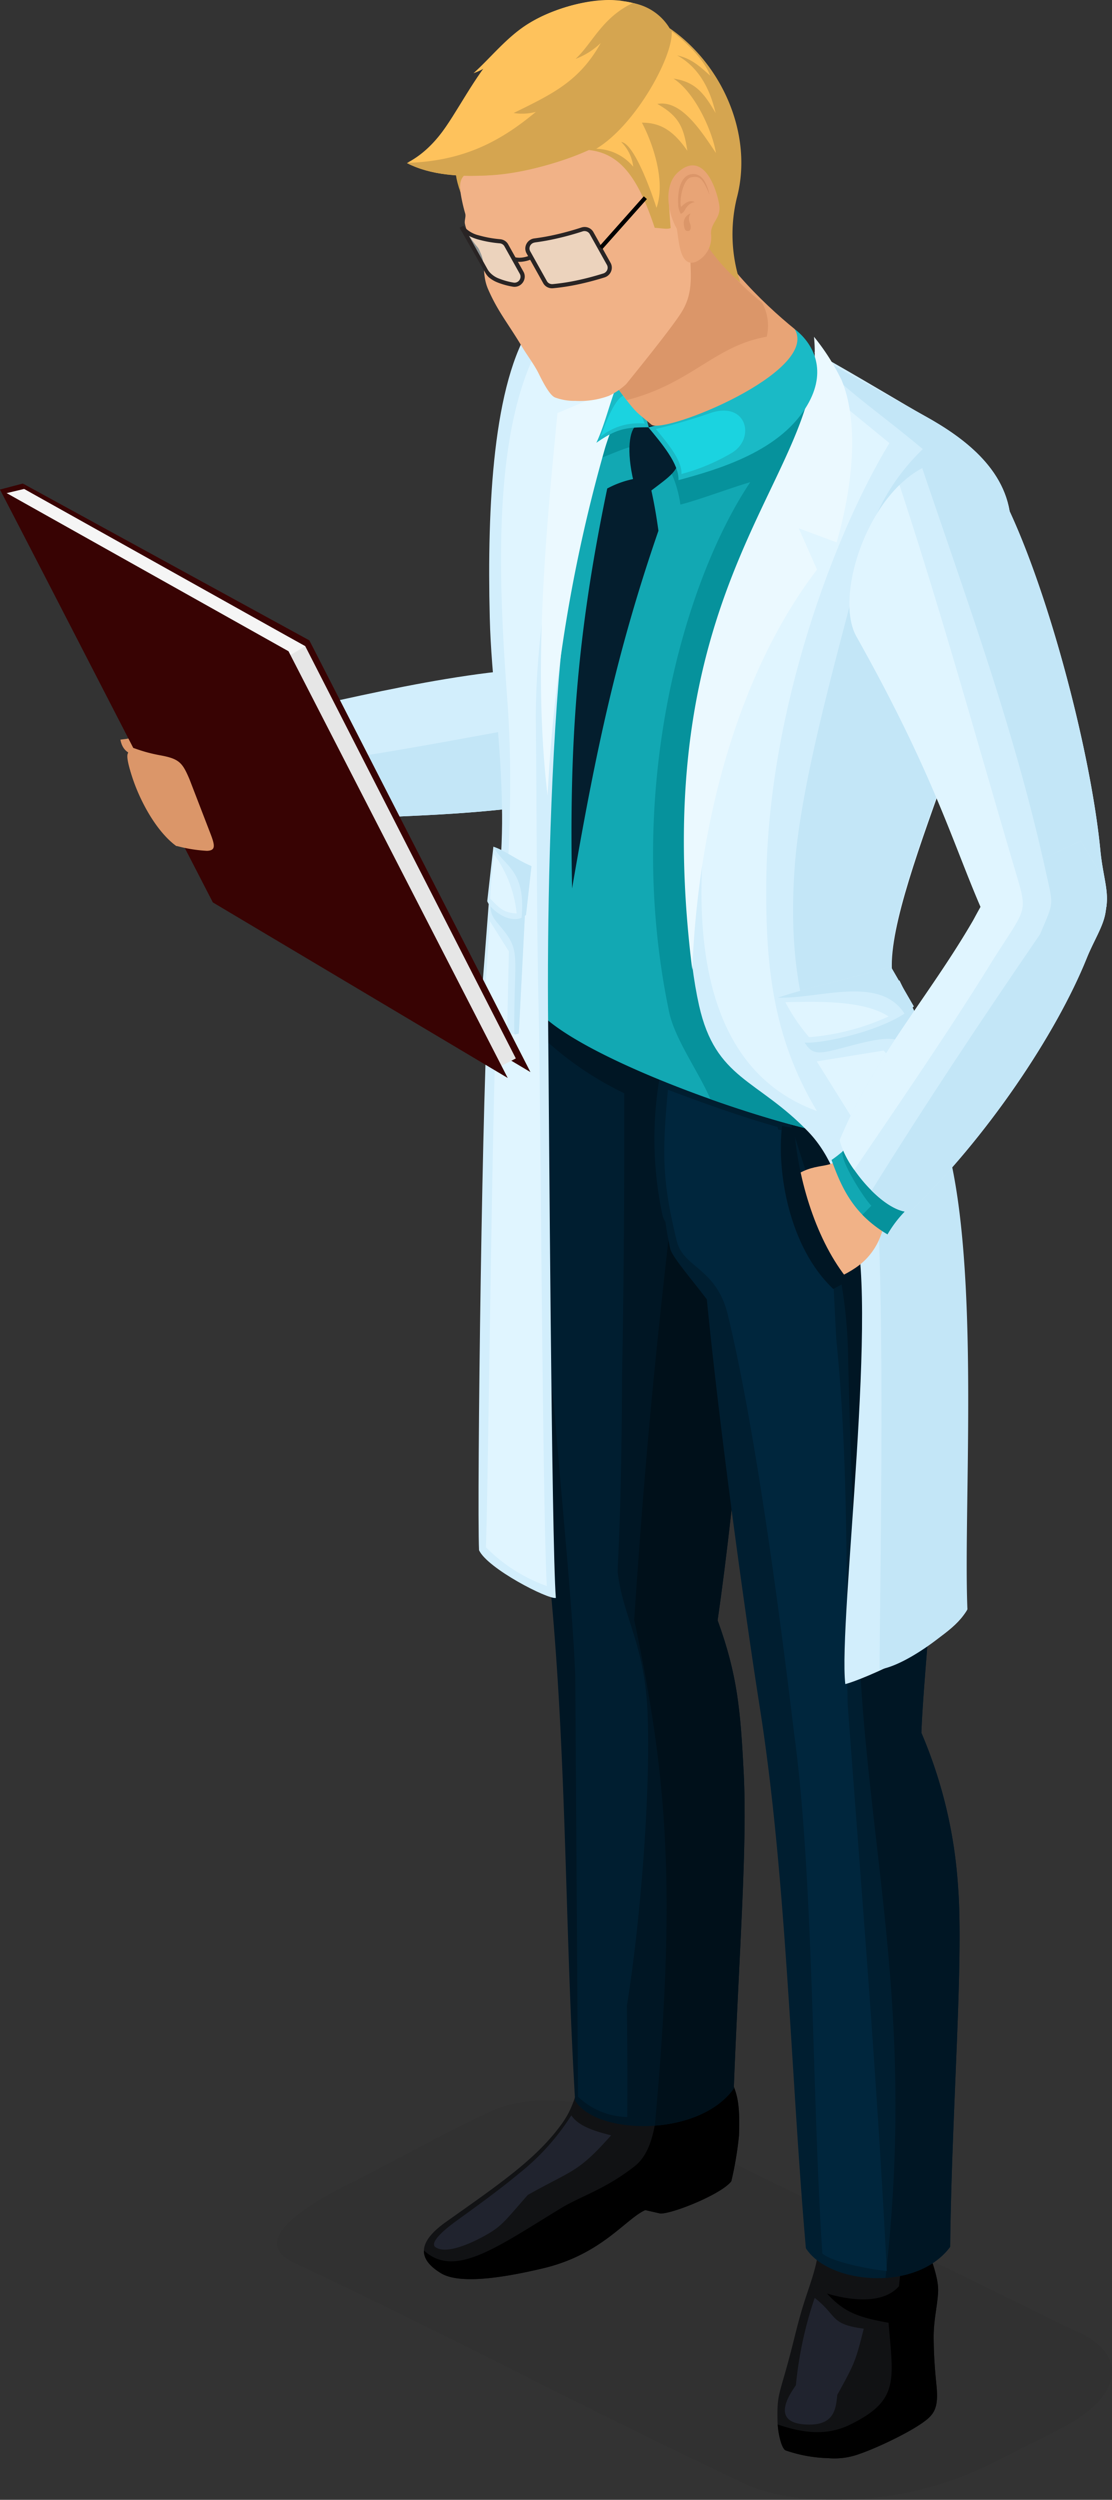 <svg xmlns="http://www.w3.org/2000/svg" width="146.069" height="328.34" viewBox="0 0 146.069 328.34">
  <rect x="0" y="0" width="146.069" height="328.34" fill="#333333" stroke="none"/>
  <g id="Group_5348" data-name="Group 5348" transform="translate(-1924.538 -4493.778)">
    <path id="Path_10120" data-name="Path 10120" d="M2065.37,4799.751l-55.377-27.211c-6.037-2.38-14.677-4.275-20.827-1.513-5.6,2.517-14.837,7.667-18.918,9.675-3.1,1.526-13.864,7.089-7.16,10.235,19.72,9.252,39.236,19.657,59.261,29.056,3.787,1.777,9.327,2.42,15.143,2a44.874,44.874,0,0,0,16.4-4.215q4.992-2.5,9.82-4.931c4.344-2.182,6.647-4.763,6.875-7.148C2070.811,4803.371,2069.075,4801.211,2065.37,4799.751Z" fill="#231f20" fill-rule="evenodd" opacity="0.1" style="mix-blend-mode: multiply;isolation: isolate"/>
    <g id="Group_5330" data-name="Group 5330">
      <path id="Path_10121" data-name="Path 10121" d="M1960.262,4591.149c-1.986.481-3.84-.188-5.617-.392-5.542-.633-9.75-.092-13.246,1.92-.847.487,2.4,9.376,6.264,12.191.185.134.433-.085.619-.157l3.609-1.145,9.766-3.268Z" fill="#db9669" fill-rule="evenodd"/>
      <path id="Path_10122" data-name="Path 10122" d="M1957.024,4591.167c-3.545-.607-5.939-2.176-7.942-2.225-2.054-.051-5.009,1.607-8.731,1.984.682,3.711,5.555,1.288,7.329,1.628,1.632.312,1.725,2.295,3.248,2.337C1953.326,4594.957,1956.783,4593.8,1957.024,4591.167Z" fill="#db9669" fill-rule="evenodd"/>
      <path id="Path_10123" data-name="Path 10123" d="M1997.092,4598.325c-15.742,2.729-23.554,1.93-39.465,3.472,1.749-6.059-1.5-11.481-3.936-12.065,13.453-2.8,29.768-7.281,43.662-7.228Z" fill="#12a8b3" fill-rule="evenodd"/>
      <path id="Path_10124" data-name="Path 10124" d="M2000.1,4598.752c-15.742,2.729-24.285,1.814-40.2,3.356,2.242-6.448-1.176-12.9-3.991-13.458,13.453-2.8,29.768-7.282,43.662-7.228Z" fill="#d2eefc" fill-rule="evenodd"/>
      <path id="Path_10125" data-name="Path 10125" d="M2000.1,4598.752c-15.742,2.729-24.285,1.814-40.2,3.356a13.279,13.279,0,0,0,.314-7.611c9.674-.568,26.593-4.093,39.083-6.227Z" fill="#c3e6f7" fill-rule="evenodd"/>
    </g>
    <g id="Group_5332" data-name="Group 5332">
      <g id="Group_5331" data-name="Group 5331">
        <path id="Path_10126" data-name="Path 10126" d="M2001.456,4764.3c-1.135,3.985-1.42,6.042-3.075,8.362-3.3,4.625-8.169,7.928-15.255,12.952-3.371,2.39-4.083,4.655-.669,6.739,2.688,1.64,9.265.337,13.373-.63,7.708-1.813,10.825-6.452,13.461-7.658l2,.452c1.634.029,8.058-2.564,9.311-4.242a45.887,45.887,0,0,0,1.005-5.974c.238-6.525-.785-5.861-2.53-10.964C2013.143,4763.764,2007.4,4764.1,2001.456,4764.3Z" fill="#111214" fill-rule="evenodd"/>
        <path id="Path_10127" data-name="Path 10127" d="M1980.223,4789.364c-.034,1.031.662,2.028,2.234,2.987,2.688,1.64,9.265.337,13.373-.63,7.708-1.813,10.825-6.452,13.461-7.658l2,.452c1.634.029,8.058-2.564,9.311-4.242a45.887,45.887,0,0,0,1.005-5.974c.238-6.525-.785-5.861-2.53-10.964-2.625.19-5.213.361-7.8.51-.468,4.295.159,11.7-3.376,14.461-3.952,3.083-7.036,3.9-9.678,5.51C1989.808,4788.931,1984.249,4793.088,1980.223,4789.364Z" fill-rule="evenodd"/>
        <path id="Path_10128" data-name="Path 10128" d="M1999.586,4771.623c.84,1.242,2.494,1.942,5.227,2.622-4.409,4.97-5.029,4.5-10.952,7.833-2.982,3.409-3.4,4.055-5.3,5.156-2.273,1.312-5.483,2.662-6.832,1.692-.581-.417.2-1.584,2.7-3.4,2.84-2.058,5.73-4.143,8.345-6.318A30.815,30.815,0,0,0,1999.586,4771.623Z" fill="#20232e" fill-rule="evenodd"/>
      </g>
      <path id="Path_10129" data-name="Path 10129" d="M2023.526,4655.3a95.24,95.24,0,0,0,.842-15.226c-4.8-1.921-9.854-3.738-14.724-5.869l.348-.294c-5.162-2.422-9.611-6.185-15.564-9.6-2.49,7.842-3.413,11.354-3.224,17.734a195.91,195.91,0,0,0,2.789,25.221c.869,12.921,2.031,26.4,2.868,35.226,2.137,22.508,1.875,44.713,3.222,67.183,2.789,4.577,16.245,4.858,20.841-1.576.688-17.776,1.8-31.811,1.3-41.537-.419-8.1-.8-12.761-3.422-19.957C2020.544,4694.624,2022.891,4672.582,2023.526,4655.3Z" fill="#001624" fill-rule="evenodd"/>
      <path id="Path_10130" data-name="Path 10130" d="M2045.969,4787.92c.985,2.879,1.886,5.11,1.794,6.921-.095,1.875-.607,3.7-.583,6.07.021,2.034.125,3.763.36,6.064.241,2.355-.005,3.469-1.038,4.41-1.678,1.528-6.68,3.893-9.05,4.7a9.519,9.519,0,0,1-4.149.558,18.463,18.463,0,0,1-5.561-1.014c-.511-.192-1.036-2.178-1.073-3.9-.078-3.6.25-3.3,1.741-9.014.51-1.952.922-3.814,1.623-6.094.873-2.839,1.959-5.338,2.071-8.132l10.557-.412Z" fill="#111214" fill-rule="evenodd"/>
      <path id="Path_10131" data-name="Path 10131" d="M2045.969,4787.92c.985,2.879,1.886,5.11,1.794,6.921-.095,1.875-.607,3.7-.583,6.07.021,2.034.125,3.763.36,6.064.241,2.355-.005,3.469-1.038,4.41-1.678,1.528-6.68,3.893-9.05,4.7a9.519,9.519,0,0,1-4.149.558,18.463,18.463,0,0,1-5.561-1.014c-.463-.174-.937-1.818-1.049-3.4l.028,0c3.227,1.1,6.358,1.54,9.457.026,6.544-3.2,5.692-5.851,5.077-13.394-4.257-.749-5.93-1.508-8.09-3.839,3.629,1.067,7.531,1.257,9.461-.96l.6-6Z" fill-rule="evenodd"/>
      <path id="Path_10132" data-name="Path 10132" d="M2007.845,4706.531c4.412,20.854,5.53,35.568,2.712,66.439,4.061-.3,8.2-1.842,10.367-4.876.688-17.776,1.8-31.811,1.3-41.537-.419-8.1-.8-12.761-3.422-19.957,2.244-15.4,5.483-47.437,4.8-64.612l-9.216-3.687C2011.587,4663.713,2009.824,4676.817,2007.845,4706.531Z" fill="#00101a" fill-rule="evenodd"/>
      <path id="Path_10133" data-name="Path 10133" d="M2017.386,4664.447c1.7,17.318,5.034,41.389,6.969,53.68,3.517,22.335,4.066,48.522,6.041,70.946,3.052,4.773,14.548,5.756,18.95-.182.192-17.788,1.806-37.7,1.031-47.411a61.328,61.328,0,0,0-4.808-20.1c.442-13.862,7.676-70.813-1.879-81.987a8.374,8.374,0,0,0-1.8-2.53l-13.92-1.087-16.512-1.922a47.863,47.863,0,0,0,.119,19.608,3.118,3.118,0,0,0,.372.809c.158,1.169.366,2.346.632,3.525C2012.827,4658.873,2015.471,4661.9,2017.386,4664.447Z" fill="#001e30" fill-rule="evenodd"/>
      <path id="Path_10134" data-name="Path 10134" d="M2032.5,4653.01c1.9,4.389,3.36,11.75,3.447,19.11.239,10.542,1.022,35.464,2.023,47.327,1.962,23.256,6.393,42.639,2.884,73.522,3.321-.221,6.58-1.494,8.495-4.078.192-17.788,1.806-37.7,1.031-47.411a61.328,61.328,0,0,0-4.808-20.1c.451-14.137,7.968-73.093-2.464-82.6l-15.9-1.088C2029.251,4643.59,2029.9,4646.99,2032.5,4653.01Z" fill="#001624" fill-rule="evenodd"/>
      <path id="Path_10135" data-name="Path 10135" d="M2031.555,4795.593c3.055,2.409,1.985,3.463,6.444,4.045-1.1,4.409-1.241,4.623-3.475,8.691-.18,1.68-.315,3.885-3.588,3.906-6.109.039-1.87-5-1.849-5.194A50.5,50.5,0,0,1,2031.555,4795.593Z" fill="#20232e" fill-rule="evenodd"/>
      <path id="Path_10136" data-name="Path 10136" d="M1995.025,4629.291a43.115,43.115,0,0,0,11.506,8.081c.017,7.884.012,22.485-.283,37.078-.031,8.631-.171,17.422-.544,24.739-.013.355-.024.711-.035,1.067.734,6.074,3.581,9.5,3.938,18.629.4,10.173-.921,27.214-2.723,38.344.058,4.885.09,9.754.05,14.608a9.573,9.573,0,0,1-6.469-2.673l-.361-55.277c-.348-8.809-1.7-22-2.793-35.558C1995,4662.13,1992.762,4643.337,1995.025,4629.291Z" fill="#001e30" fill-rule="evenodd"/>
      <path id="Path_10137" data-name="Path 10137" d="M2026.632,4641.792l.04.012a256.689,256.689,0,0,0,7.453,25.433c2.03,17.585,1.513,36.772,1.757,50.329,1.83,24.8,3.9,49.657,5.141,74.491-2.258-.2-7.263-1.2-8.463-2.292-1.354-20.223-1.114-48.741-3.634-67.747-.514-3.881-4.26-36.841-8.776-55.518-1.513-6.257-5.841-6.14-6.717-9.738-1.9-7.806-1.94-11.37-1.159-19.848C2017.021,4638.7,2021.752,4640.4,2026.632,4641.792Z" fill="#00263d" fill-rule="evenodd"/>
    </g>
    <path id="Path_10138" data-name="Path 10138" d="M1994.283,4624.876a2.525,2.525,0,0,0,.454,1.1c5.1,7.114,37.131,17.836,43.832,17.28-5.317-46.246,43.114-85.614-8.778-100.859l-14.929,8.219-5.343-.959-.684-6.575c-7.225,7.185-10.566,16.7-11.852,29.94C1995.3,4590.338,1998.936,4605.874,1994.283,4624.876Z" fill="#12a8b3" fill-rule="evenodd"/>
    <path id="Path_10139" data-name="Path 10139" d="M2005.41,4531.186c-5.557-.352-8.055.809-10.983,5.174-5.118,7.628-5.917,23.869-5.556,38.505.2,8.291,1.517,15.581,1.62,25.884.062,6.28-.878,14.988-1.737,23.748-.83,8.464-1.587,66.473-1.291,72.893,1.122,2.416,9.045,6.475,10.089,6.271-.566-7.258-.906-65.4-1.007-74.733-.08-7.422-.011-15.279.213-23.216.492-17.4,1.71-35.2,4.961-48.416,4.768-19.387,12.987-21.486,12.142-24.1C2013.691,4532.669,2005.728,4531.206,2005.41,4531.186Z" fill="#d2eefc" fill-rule="evenodd"/>
    <path id="Path_10140" data-name="Path 10140" d="M2028,4608.585c-.219,3-.287,5.744-.233,8.265,7.991-7.28,15.5-16.593,22.5-26.676,3.588-10.094,6.836-20.22,6.768-27.4Z" fill="#11101a" fill-rule="evenodd"/>
    <path id="Path_10141" data-name="Path 10141" d="M2009.072,4538.947c-8.712,6.919-14.3,32.464-14.145,49.684.143,15.548.1,27.06.4,39.479.182,7.475.491,64.774,1.041,73.987a21.336,21.336,0,0,1-8-5.089c.291-6.917.869-63.313,1.453-70.2,1.168-13.774,2.367-27.491,1.355-41.16-1.292-17.459-2.4-41.32,7.752-51.3C2005.432,4530.848,2007.534,4537.332,2009.072,4538.947Z" fill="#e0f5ff" fill-rule="evenodd"/>
    <g id="Group_5335" data-name="Group 5335">
      <g id="Group_5333" data-name="Group 5333">
        <path id="Path_10142" data-name="Path 10142" d="M1993.591,4611.967c-2.066-2.254-2.639-2.818-4.548-3.461l-1.433,18.631c.959,1.514,4.117,2.769,5.078,2.382Z" fill="#d2eefc" fill-rule="evenodd"/>
        <path id="Path_10143" data-name="Path 10143" d="M1993.591,4611.967c-2.066-2.254-2.639-2.818-4.548-3.461-.2,5.291-.325,5.123,1.241,6.983,2.8,3.323,1.727,3.547,1.816,14.17a1.966,1.966,0,0,0,.588-.14Z" fill="#c3e6f7" fill-rule="evenodd"/>
        <path id="Path_10144" data-name="Path 10144" d="M1988.882,4614.765l2.5,3.974-.225,10.244a5.346,5.346,0,0,1-3.056-2.244Z" fill="#e0f5ff" fill-rule="evenodd"/>
      </g>
      <g id="Group_5334" data-name="Group 5334">
        <path id="Path_10145" data-name="Path 10145" d="M1994.348,4607.543c-2.311-1.018-3.258-1.944-5-2.551l-.807,7.151c.42,1.177,3.34,3.394,5.092,1.8Z" fill="#d2eefc" fill-rule="evenodd"/>
        <path id="Path_10146" data-name="Path 10146" d="M1994.348,4607.543c-2.311-1.018-3.258-1.944-5-2.551,1.344,2.556,4.309,2.977,3.7,9.333a2.128,2.128,0,0,0,.586-.381Z" fill="#c3e6f7" fill-rule="evenodd"/>
        <path id="Path_10147" data-name="Path 10147" d="M1989.436,4606a15.857,15.857,0,0,1,2.969,7.76c-1.61-.112-2.117-.522-3.473-1.958C1988.991,4609.886,1989.211,4608.1,1989.436,4606Z" fill="#e0f5ff" fill-rule="evenodd"/>
      </g>
    </g>
    <path id="Path_10148" data-name="Path 10148" d="M2017.862,4638.145c8.879,3.157,17.569,5.37,20.707,5.109-5.317-46.246,43.114-85.614-8.778-100.859l-14.929,8.219-5.343-.959-.684-6.575a34.932,34.932,0,0,0-7.437,10.957l.428.47c3.9-1.234,5.943-2.813,7.952-1.925,1.656.732,3.551,3.338,4.135,7.473,2.354-.589,6.844-2.278,9.177-2.945-8.649,12.9-16.716,40.617-10.663,69.562C2013.18,4630.269,2016.241,4634.43,2017.862,4638.145Z" fill="#06929c" fill-rule="evenodd"/>
    <path id="Path_10149" data-name="Path 10149" d="M2046.092,4548.457c-2.789-1.547-8.473-5.029-14.6-8.452,5.161,6.184-7.3,21.051-13.089,39.59-3.652,11.7-4.923,33.353-2.04,46.243,2.176,9.729,7.642,9.615,14.34,16.583,3.123,3.248,4.159,7.308,5.759,11.374,3.767,9.578-1.853,52.927-.888,61.179,1.983-.455,14-5.546,16-9.83-1.047-16.914.166-53.511-3.075-62.655-3.008-8.488-6.414-12.6-6.807-21.362-.518-11.551,15.786-42.351,15.635-58.295C2057.26,4555.754,2051.3,4551.347,2046.092,4548.457Z" fill="#d2eefc" fill-rule="evenodd"/>
    <path id="Path_10150" data-name="Path 10150" d="M2046.092,4548.457l-14.2-7.874c2.118,3.4,7.768,7.043,13.86,12.186a27.837,27.837,0,0,0-7.87,13.9c-3.208,12.679-8.111,29.365-8.953,40.959-1.517,20.891,5.336,28.914,9.98,38.49,2.239,4.618,1.142,59.972,1.17,66.928,3.8-.54,10.594-5.948,11.537-7.89-.614-14.926,2.219-51.221-4.272-65.567-2.657-5.87-5.085-10.14-5.655-18.459-.791-11.535,15.786-42.351,15.635-58.295C2057.26,4555.754,2051.3,4551.347,2046.092,4548.457Z" fill="#c3e6f7" fill-rule="evenodd"/>
    <path id="Path_10151" data-name="Path 10151" d="M2009.507,4535.037c-5.189,2.42-6.9,3.383-10.506,8.953l3.151,2.192-4.383,1.849c-1.579,16.085-3.236,33.978-1.3,50.283a202.209,202.209,0,0,1,7.52-45.6c1.524-5.126,3.63-7.327,6.988-12.36C2011.527,4539.523,2010.482,4534.582,2009.507,4535.037Z" fill="#ebf9ff" fill-rule="evenodd"/>
    <g id="Group_5336" data-name="Group 5336">
      <path id="Path_10152" data-name="Path 10152" d="M2042.688,4622.571c-6.7,1.974-8.52,2.569-13.908,5.5l7.9,14.956c4.23.339,9.353-1.839,13.362-5.308Z" fill="#d2eefc" fill-rule="evenodd"/>
      <path id="Path_10153" data-name="Path 10153" d="M2042.688,4622.571c-6.7,1.974-8.52,2.569-13.908,5.5,2.393,4.447,1.985,4.532,7.143,3.154,9.216-2.464,6.764-.537,12.891,7.49.27.353.829-.651,1.228-1Z" fill="#c3e6f7" fill-rule="evenodd"/>
      <path id="Path_10154" data-name="Path 10154" d="M2041.533,4620.715c-6.731,2.01-9.873,2.482-14.822,4.1l3.369,5.879c1.98.318,11.189-1.578,14.488-4.731Z" fill="#d2eefc" fill-rule="evenodd"/>
      <path id="Path_10155" data-name="Path 10155" d="M2041.533,4620.715c-6.731,2.01-9.873,2.482-14.822,4.1,5.409.187,13.37-3,16.639,2.1a8.545,8.545,0,0,0,1.218-.949Z" fill="#c3e6f7" fill-rule="evenodd"/>
      <path id="Path_10156" data-name="Path 10156" d="M2031.827,4633.186l8.787-1.423,6.126,7.173a30.281,30.281,0,0,1-9.083,3.593Z" fill="#e0f5ff" fill-rule="evenodd"/>
      <path id="Path_10157" data-name="Path 10157" d="M2027.7,4625.415c4.287-.1,10.3-.269,13.561,1.869a30.967,30.967,0,0,1-10.438,2.724A24.447,24.447,0,0,1,2027.7,4625.415Z" fill="#e0f5ff" fill-rule="evenodd"/>
    </g>
    <path id="Path_10158" data-name="Path 10158" d="M2010.056,4558.009c.429,1.914.7,3.538.973,5.479-5.35,15.517-8.205,28.646-11.344,46.983-.381-18.76.551-33,4.618-52.53a12.491,12.491,0,0,1,3.678-1.295,5.926,5.926,0,0,1,1.25-.007Z" fill="#041e2e" fill-rule="evenodd"/>
    <path id="Path_10159" data-name="Path 10159" d="M2034.553,4546.394l6.815,5.582c-7.176,11.812-15.9,34.909-16.169,57.324-.128,10.81.72,20.559,6.65,30.408-19.692-7.118-16.581-35.954-10.761-57.961C2025.046,4566.782,2031.85,4555.949,2034.553,4546.394Z" fill="#e0f5ff" fill-rule="evenodd"/>
    <path id="Path_10160" data-name="Path 10160" d="M2031.462,4538.013a28.806,28.806,0,0,1,3.648,5.748c2.035,4.947,1.776,12.69-.671,21.255l-4.98-1.848,2.4,5.425c-10.009,13.078-15.61,32.559-16.385,52.564C2008.975,4569.148,2033.3,4556.21,2031.462,4538.013Z" fill="#ebf9ff" fill-rule="evenodd"/>
    <path id="Path_10161" data-name="Path 10161" d="M2014.383,4552.123c-.873,3.647-1.006,3.591-4.4,6.163l-2.194-1.164c-1.028-4.209-.52-6.932.323-7.431C2011.052,4549.583,2012.277,4549.931,2014.383,4552.123Z" fill="#041e2e" fill-rule="evenodd"/>
    <g id="Group_5337" data-name="Group 5337">
      <path id="Path_10162" data-name="Path 10162" d="M1927.537,4557.287l37.637,20.6,29.042,56.708-38.736-23.062Z" fill="#380303" fill-rule="evenodd"/>
      <path id="Path_10163" data-name="Path 10163" d="M1927.537,4557.287l-3,.79,27.283,52.452,3.659,1Z" fill="#380303" fill-rule="evenodd"/>
      <path id="Path_10164" data-name="Path 10164" d="M1928.006,4558.566l36.633,20.093,27.656,54.14-2.17,1.11-64.675-74.742Z" fill="#e6e6e6" fill-rule="evenodd"/>
      <path id="Path_10165" data-name="Path 10165" d="M1927.709,4558l36.929,20.655-5.736,3.4-33.748-23.45Z" fill="#f5f5f5" fill-rule="evenodd"/>
      <path id="Path_10166" data-name="Path 10166" d="M1924.55,4558.063l37.883,21.251,28.8,56.054-38.737-23.062Z" fill="#380303" fill-rule="evenodd"/>
      <path id="Path_10167" data-name="Path 10167" d="M1945.633,4592.993c-4.033-.74-4.029-1.717-4.269-.35-.35,2,2.434,9.41,6.3,12.225a19.125,19.125,0,0,0,4.06.664c1.148-.041,1.077-.655.456-2.266l-2.755-7.146C1948.51,4593.985,1948.115,4593.449,1945.633,4592.993Z" fill="#db9669" fill-rule="evenodd"/>
    </g>
    <path id="Path_10168" data-name="Path 10168" d="M2022.4,4657.99c-.65,1.581-.149,9.734,7.005,6.122,5.7-2.879,8.132-3.376,10.073-6.479,1.427-2.28,1.1-4.673,3.644-7.106l-6.778-6.2c-2.2,3.463-3.828,1.879-6.823,3.551C2026.219,4649.72,2024.745,4652.291,2022.4,4657.99Z" fill="#f1b287" fill-rule="evenodd"/>
    <g id="Group_5338" data-name="Group 5338">
      <path id="Path_10169" data-name="Path 10169" d="M2027.821,4642.265c.492,6.8,1.959,15.082,6.2,20.206l.465,9.208c-5.378.7-9.214-5.934-10.982-6.547-1.563-.543-5.818-11.012-4.6-16.966.9-4.4,3.193-4.954,6.036-6.4A16.772,16.772,0,0,0,2027.821,4642.265Z" fill="#00263d" fill-rule="evenodd"/>
      <path id="Path_10170" data-name="Path 10170" d="M2028.865,4641.957c.491,6.8,2.92,14.9,7.161,20.023l-2.032,1.1c-5.832-5.507-7.457-15.476-6.722-21.421C2027.659,4641.766,2028.491,4641.864,2028.865,4641.957Z" fill="#001624" fill-rule="evenodd"/>
    </g>
    <path id="Path_10171" data-name="Path 10171" d="M2009.777,4549.9c-.367-.936-.555-2.867-.951-4.548a19.758,19.758,0,0,0-1.255-3.538c-2.053.261-2.951,6.462-4.7,10.124C2005.576,4550.062,2006.749,4549.9,2009.777,4549.9Z" fill="#1abac6" fill-rule="evenodd"/>
    <path id="Path_10172" data-name="Path 10172" d="M2009.225,4549.421c-1.261-3.374-2.068-4.011-2.475-3.829-.392.174-1.405.14-3.322,5.541A7.914,7.914,0,0,1,2009.225,4549.421Z" fill="#1bd3e0" fill-rule="evenodd"/>
    <path id="Path_10173" data-name="Path 10173" d="M2028.918,4537c.412,6.632-12.179,11.242-19.207,12.914,1.764,2.128,4.042,4.8,3.951,6.93,5.067-1.386,13.661-3.77,17.143-10.249C2033.186,4542.161,2031.227,4538.76,2028.918,4537Z" fill="#1abac6" fill-rule="evenodd"/>
    <path id="Path_10174" data-name="Path 10174" d="M2017.787,4548.052c-2.553.885-5.07,1.59-7.1,2.072,1.5,1.815,3.447,4.1,3.37,5.91a26.353,26.353,0,0,0,6.552-2.736C2023.846,4551.412,2022.66,4546.364,2017.787,4548.052Z" fill="#1bd3e0" fill-rule="evenodd"/>
    <g id="Group_5339" data-name="Group 5339">
      <path id="Path_10175" data-name="Path 10175" d="M2041.116,4655.9c-4.35-2.591-5.941-5.836-7.349-9.766a15.314,15.314,0,0,0,2.88-2.552l7.413,8.665A15.123,15.123,0,0,0,2041.116,4655.9Z" fill="#12a8b3" fill-rule="evenodd"/>
      <path id="Path_10176" data-name="Path 10176" d="M2041.116,4655.9a15.747,15.747,0,0,1-3.3-2.574c.552-.506.642-.655,1.182-1.176-1.1-1.114-4.441-6.474-3.693-7.243l8.758,7.34A15.123,15.123,0,0,0,2041.116,4655.9Z" fill="#06929c" fill-rule="evenodd"/>
      <path id="Path_10177" data-name="Path 10177" d="M2053.839,4555.054a33.348,33.348,0,0,1,2.3,3.784c5.669,10.986,11.614,33.074,12.938,46.61.328,3.356,1.087,5.142.805,7.336-.573,4.471-11.5-1.072-15.763,1.849-4.106-8.954-6.307-18.082-17.079-37.25C2033.189,4570.529,2041.857,4549.65,2053.839,4555.054Z" fill="#d2eefc" fill-rule="evenodd"/>
      <path id="Path_10178" data-name="Path 10178" d="M2053.839,4555.054a33.348,33.348,0,0,1,2.3,3.784c5.669,10.986,11.614,33.074,12.938,46.61.328,3.356,1.087,5.142.805,7.336-.321,2.507-3.9,1.865-7.733,1.333.771-1.953.542-2.289-.25-5.9-4.013-18.31-10.19-35.118-16.218-52.948,1.692-1.112,3.333-2.662,5.611-2.115A7.823,7.823,0,0,1,2053.839,4555.054Z" fill="#c3e6f7" fill-rule="evenodd"/>
      <path id="Path_10179" data-name="Path 10179" d="M2066.5,4604.223c1.905,3.468,3.962,5.174,3.252,9.435-.3,1.825-1.539,3.676-2.456,5.955-4.009,9.962-13.173,23.678-23.278,33.361-3.463.017-8.439-6.113-9.189-9.433,4.585-10.955,11.691-18.792,17.528-28.845a49.734,49.734,0,0,1,3.141-5.258Z" fill="#d2eefc" fill-rule="evenodd"/>
      <path id="Path_10180" data-name="Path 10180" d="M2066.5,4604.223c1.905,3.468,3.962,5.174,3.252,9.435-.3,1.825-1.539,3.675-2.456,5.955-4.009,9.962-13.173,23.678-23.278,33.36-1.534.008-3.363-1.19-4.992-2.815,7.175-11.536,14.419-22.408,22.137-33.684,1.847-4.407,1.77-3.551.739-8.259q-.18-.822-.366-1.639Z" fill="#c3e6f7" fill-rule="evenodd"/>
      <path id="Path_10181" data-name="Path 10181" d="M2036.747,4647.429a12.185,12.185,0,0,1-1.921-3.888c4.585-10.955,11.691-18.792,17.528-28.845.393-.676.709-1.253,1-1.783-3.656-8.441-6.229-17.586-16.313-35.53-2.476-4.407.223-14.608,5.65-19.9,5.818,17.7,10.173,33.672,15.4,51.312,1.468,4.958,1.181,4.269-3.13,11.077C2049.415,4628.9,2042.064,4639.578,2036.747,4647.429Z" fill="#e0f5ff" fill-rule="evenodd"/>
    </g>
    <g id="Group_5347" data-name="Group 5347">
      <g id="Group_5340" data-name="Group 5340">
        <path id="Path_10182" data-name="Path 10182" d="M2010.084,4549.537c-.51-.449-1.047-.873-1.6-1.348-1.58-1.356-3.617-4.953-6.933-8.341l11.911-15.651,2.373-3.67c2.093,6.612,9.054,13.2,13.084,16.469C2032.27,4542.6,2011.653,4550.918,2010.084,4549.537Z" fill="#e8a476" fill-rule="evenodd"/>
        <path id="Path_10183" data-name="Path 10183" d="M2025.25,4538.007c-6.84,1.173-9.905,6.174-18.409,8.327a66.042,66.042,0,0,0-5.291-6.486l11.911-15.651,2.373-3.67c2.093,6.611,4.783,9.748,8.813,13.019A6.227,6.227,0,0,1,2025.25,4538.007Z" fill="#db9669" fill-rule="evenodd"/>
      </g>
      <g id="Group_5346" data-name="Group 5346">
        <g id="Group_5344" data-name="Group 5344">
          <path id="Path_10184" data-name="Path 10184" d="M2006.777,4544.245c1.609-1.991,5.917-7.309,7.233-9.376,2.79-4.381-.3-8.144,2.377-13.907,2.885-3.854,2.6-6.176,2.172-8.675a17.4,17.4,0,0,0-10.724-13.183,15.816,15.816,0,0,0-13.9,1.479c-8.443,4.869-10.568,13.411-8.284,21.262.115.394-.143.932-.043,1.33a5.638,5.638,0,0,0,.822,1.966c1.042,1.494.81.833,1.287,1.981.58,1.394.17,2.868.921,4.606,1.278,2.956,2.609,4.482,4.478,7.607.671,1.122,1.617,2.354,2.193,3.532,1.02,2.084,1.652,2.907,2.132,3.116a7.3,7.3,0,0,0,2.7.449,10.9,10.9,0,0,0,4.391-.667A9.02,9.02,0,0,0,2006.777,4544.245Z" fill="#f1b287" fill-rule="evenodd"/>
          <path id="Path_10185" data-name="Path 10185" d="M1987.049,4515.947c-.965.584-2.35.614-2.029,3.084-1.263-3.636-.546-4.439,1.322-5.89Z" fill="#d5a550" fill-rule="evenodd"/>
          <path id="Path_10186" data-name="Path 10186" d="M2001.865,4513.482c5.9-4.125,10.385-12.4,10.434-16.132,7.077,4.74,11.24,14.121,9.02,22.448a20.325,20.325,0,0,0,.447,11.078,24.164,24.164,0,0,1-4.606-5.243l-4.33-5.937-.484-.237c.056.949.192,3.307.289,4.265-.393.219-1.351,0-2.094-.017C2008.418,4517.32,2006.13,4513.917,2001.865,4513.482Z" fill="#d5a550" fill-rule="evenodd"/>
          <path id="Path_10187" data-name="Path 10187" d="M2001.6,4513.549c-4.556,2.045-11.306,3.869-16.593,3.124-.336-.047-.616-.354-.8-.819-.961-5.764,3.972-13.6,6.18-15.939a17.774,17.774,0,0,1,5.781-4.189c5.746-2.537,13.2-3.034,16.112,1.58C2013.326,4500.142,2007.349,4510.968,2001.6,4513.549Z" fill="#d5a550" fill-rule="evenodd"/>
          <g id="Group_5341" data-name="Group 5341">
            <path id="Path_10188" data-name="Path 10188" d="M2001.29,4513.43c-6.894,3.094-17.219,4.917-23.3,1.766,6.464-2.428,8.259-15.095,18.169-19.47,5.746-2.537,13.2-3.034,16.112,1.58C2011.805,4500.65,2007.039,4510.849,2001.29,4513.43Z" fill="#fec25c" fill-rule="evenodd"/>
            <path id="Path_10189" data-name="Path 10189" d="M2001.716,4513.563c-6.893,3.094-17.645,4.784-23.722,1.633.021-.007.041-.017.063-.025,7.563-.237,12.4-2.978,16.874-6.7a6.95,6.95,0,0,1-2.924.149c5.1-2.5,8.642-4.163,11.452-9.205a9.68,9.68,0,0,1-3.319,2.1c2.2-2.022,3.469-5.417,7.514-7.332a7.08,7.08,0,0,1,4.809,3.25C2012.388,4501.066,2007.464,4510.982,2001.716,4513.563Z" fill="#d5a550" fill-rule="evenodd"/>
            <path id="Path_10190" data-name="Path 10190" d="M2012.766,4497.869c1.154.874,4.132,3.362,5.058,5.843-1.31-1.154-2.405-2.237-4.333-2.656,2.524,1.393,4.2,3.906,5.045,7.567-1.565-2.7-2.713-4.093-5.532-4.524,2.943,1.9,5.187,7.165,5.573,9.772-1.971-2.944-4.569-7.014-7.694-6.44,2.928,1.648,3.472,3.152,3.943,6.153-1.812-2.614-3.5-3.7-5.968-3.695,1.352,2.542,3.175,7.636,1.915,11.189-.346-1.1-2.8-8.449-4.637-8.654a5.457,5.457,0,0,1,1.582,3.254,6.49,6.49,0,0,0-4.868-2.357C2008.055,4510.2,2013.028,4501.082,2012.766,4497.869Z" fill="#fec25c" fill-rule="evenodd"/>
            <path id="Path_10191" data-name="Path 10191" d="M2006.312,4493.909c-3.836-.6-9.129.964-12.416,3.006-2.788,1.734-4.91,4.463-7.157,6.477a7.963,7.963,0,0,0,2.087-1.087c-3.839,3.817-5.366,9.991-10.753,12.835a11.669,11.669,0,0,0,6.058-3.694,15.783,15.783,0,0,1-1.69,2.427c5.276-2.435,7.081-7.04,10.765-11.2a6.481,6.481,0,0,1-1.82,3.242C1995.805,4502.271,1998.154,4495.8,2006.312,4493.909Z" fill="#fec25c" fill-rule="evenodd"/>
          </g>
          <g id="Group_5343" data-name="Group 5343">
            <path id="Path_10192" data-name="Path 10192" d="M2013.589,4516.415c3.076-2.771,4.883,1.378,5.406,4.139.359,1.9-1.127,2.382-1.058,3.972a3.556,3.556,0,0,1-1.953,3.63c-2.218.88-2.258-2.958-2.552-4.363C2012.269,4521.783,2011.637,4518.173,2013.589,4516.415Z" fill="#e8a476" fill-rule="evenodd"/>
            <g id="Group_5342" data-name="Group 5342">
              <path id="Path_10193" data-name="Path 10193" d="M2017.742,4519.379c-.97-2.445-1.464-2.474-2.392-2.312-1.142.2-1.6,3.12-1.347,3.889.424-.44,1.152-1.027,1.779-.624a1.6,1.6,0,0,0-1.017.626c-.253.277-.325.737-.8.9a2.539,2.539,0,0,1-.347-1.306c-.083-1.61.272-3.674,1.748-3.9C2016.119,4516.545,2017.186,4516.84,2017.742,4519.379Z" fill="#db9669" fill-rule="evenodd"/>
              <path id="Path_10194" data-name="Path 10194" d="M2015.267,4523.512c-.027-.456-.5-.958-.008-1.689a1.3,1.3,0,0,0-.908,1.238c0,.6.2.986.327,1.02C2014.769,4524.106,2015.314,4524.318,2015.267,4523.512Z" fill="#db9669" fill-rule="evenodd"/>
            </g>
          </g>
        </g>
        <g id="Group_5345" data-name="Group 5345">
          <path id="Path_10195" data-name="Path 10195" d="M1994.755,4525.364a1.059,1.059,0,0,0-.807,1.556l2.191,3.924a1.05,1.05,0,0,0,1.02.524,32.706,32.706,0,0,0,6.712-1.411,1.063,1.063,0,0,0,.631-1.522l-2.258-4.045a1.052,1.052,0,0,0-1.253-.473,34.788,34.788,0,0,1-6.236,1.447Zm-9.471-1.558,3.3,5.907.048-.026a5.561,5.561,0,0,0,3.306,1.472,1.066,1.066,0,0,0,1.124-1.554l-2.019-3.615a1.045,1.045,0,0,0-.816-.524c-2.026-.2-4.063-.643-4.893-1.687Z" fill="#e9f5f5" fill-rule="evenodd" opacity="0.5"/>
          <path id="Path_10196" data-name="Path 10196" d="M1994.786,4525.633a.791.791,0,0,0-.691.866.759.759,0,0,0,.094.286l2.191,3.925a.768.768,0,0,0,.316.3.813.813,0,0,0,.442.084,27.687,27.687,0,0,0,3.193-.489c1.108-.233,2.268-.538,3.461-.911a.814.814,0,0,0,.507-.46.775.775,0,0,0,.027-.517.8.8,0,0,0-.065-.152l-2.258-4.045a.759.759,0,0,0-.4-.339.806.806,0,0,0-.535-.011c-1.112.36-2.2.662-3.242.9a30.811,30.811,0,0,1-3.045.555Zm2.929-1.082c1.036-.241,2.106-.538,3.194-.891a1.355,1.355,0,0,1,.9.018,1.286,1.286,0,0,1,.674.577l2.258,4.045a1.295,1.295,0,0,1,.062,1.137,1.369,1.369,0,0,1-.593.667,1.491,1.491,0,0,1-.261.112c-1.2.375-2.38.684-3.515.923a28.408,28.408,0,0,1-3.256.5,1.358,1.358,0,0,1-.744-.143,1.29,1.29,0,0,1-.538-.517l-2.191-3.925a1.289,1.289,0,0,1-.156-.486,1.311,1.311,0,0,1,.143-.755,1.343,1.343,0,0,1,1.031-.719,29.941,29.941,0,0,0,2.99-.543Zm-11.588.2,2.428,4.35a2.2,2.2,0,0,0,.292.42,3.082,3.082,0,0,0,1.239.846,9.3,9.3,0,0,0,1.9.529.757.757,0,0,0,.513-.084.812.812,0,0,0,.4-.547.755.755,0,0,0-.084-.521l-2.019-3.616a.753.753,0,0,0-.25-.266.793.793,0,0,0-.356-.122,15.3,15.3,0,0,1-2.949-.537,6.306,6.306,0,0,1-1.118-.452Zm4.128.45a1.341,1.341,0,0,1,.6.205,1.3,1.3,0,0,1,.429.453l2.018,3.615a1.267,1.267,0,0,1,.138.888,1.357,1.357,0,0,1-.235.533,1.371,1.371,0,0,1-.437.39,1.314,1.314,0,0,1-.884.144,9.773,9.773,0,0,1-2.019-.563,4.091,4.091,0,0,1-1.155-.7,2.57,2.57,0,0,1-.437-.589l-3.365-5.877.5-.268.143.182a3.789,3.789,0,0,0,1.866,1.071A14.913,14.913,0,0,0,1990.255,4525.2Z" fill="#292424" fill-rule="evenodd"/>
          <path id="Path_10197" data-name="Path 10197" d="M1994.164,4527.325a3.958,3.958,0,0,1-1.112.29,2.708,2.708,0,0,1-.986-.075l-.143.522a3.249,3.249,0,0,0,1.183.091,4.547,4.547,0,0,0,1.263-.327Z" fill="#292424" fill-rule="evenodd"/>
          <rect id="Rectangle_54" data-name="Rectangle 54" width="8.797" height="0.54" transform="matrix(0.664, -0.747, 0.747, 0.664, 2003.265, 4526.137)"/>
        </g>
      </g>
    </g>
  </g>
</svg>
